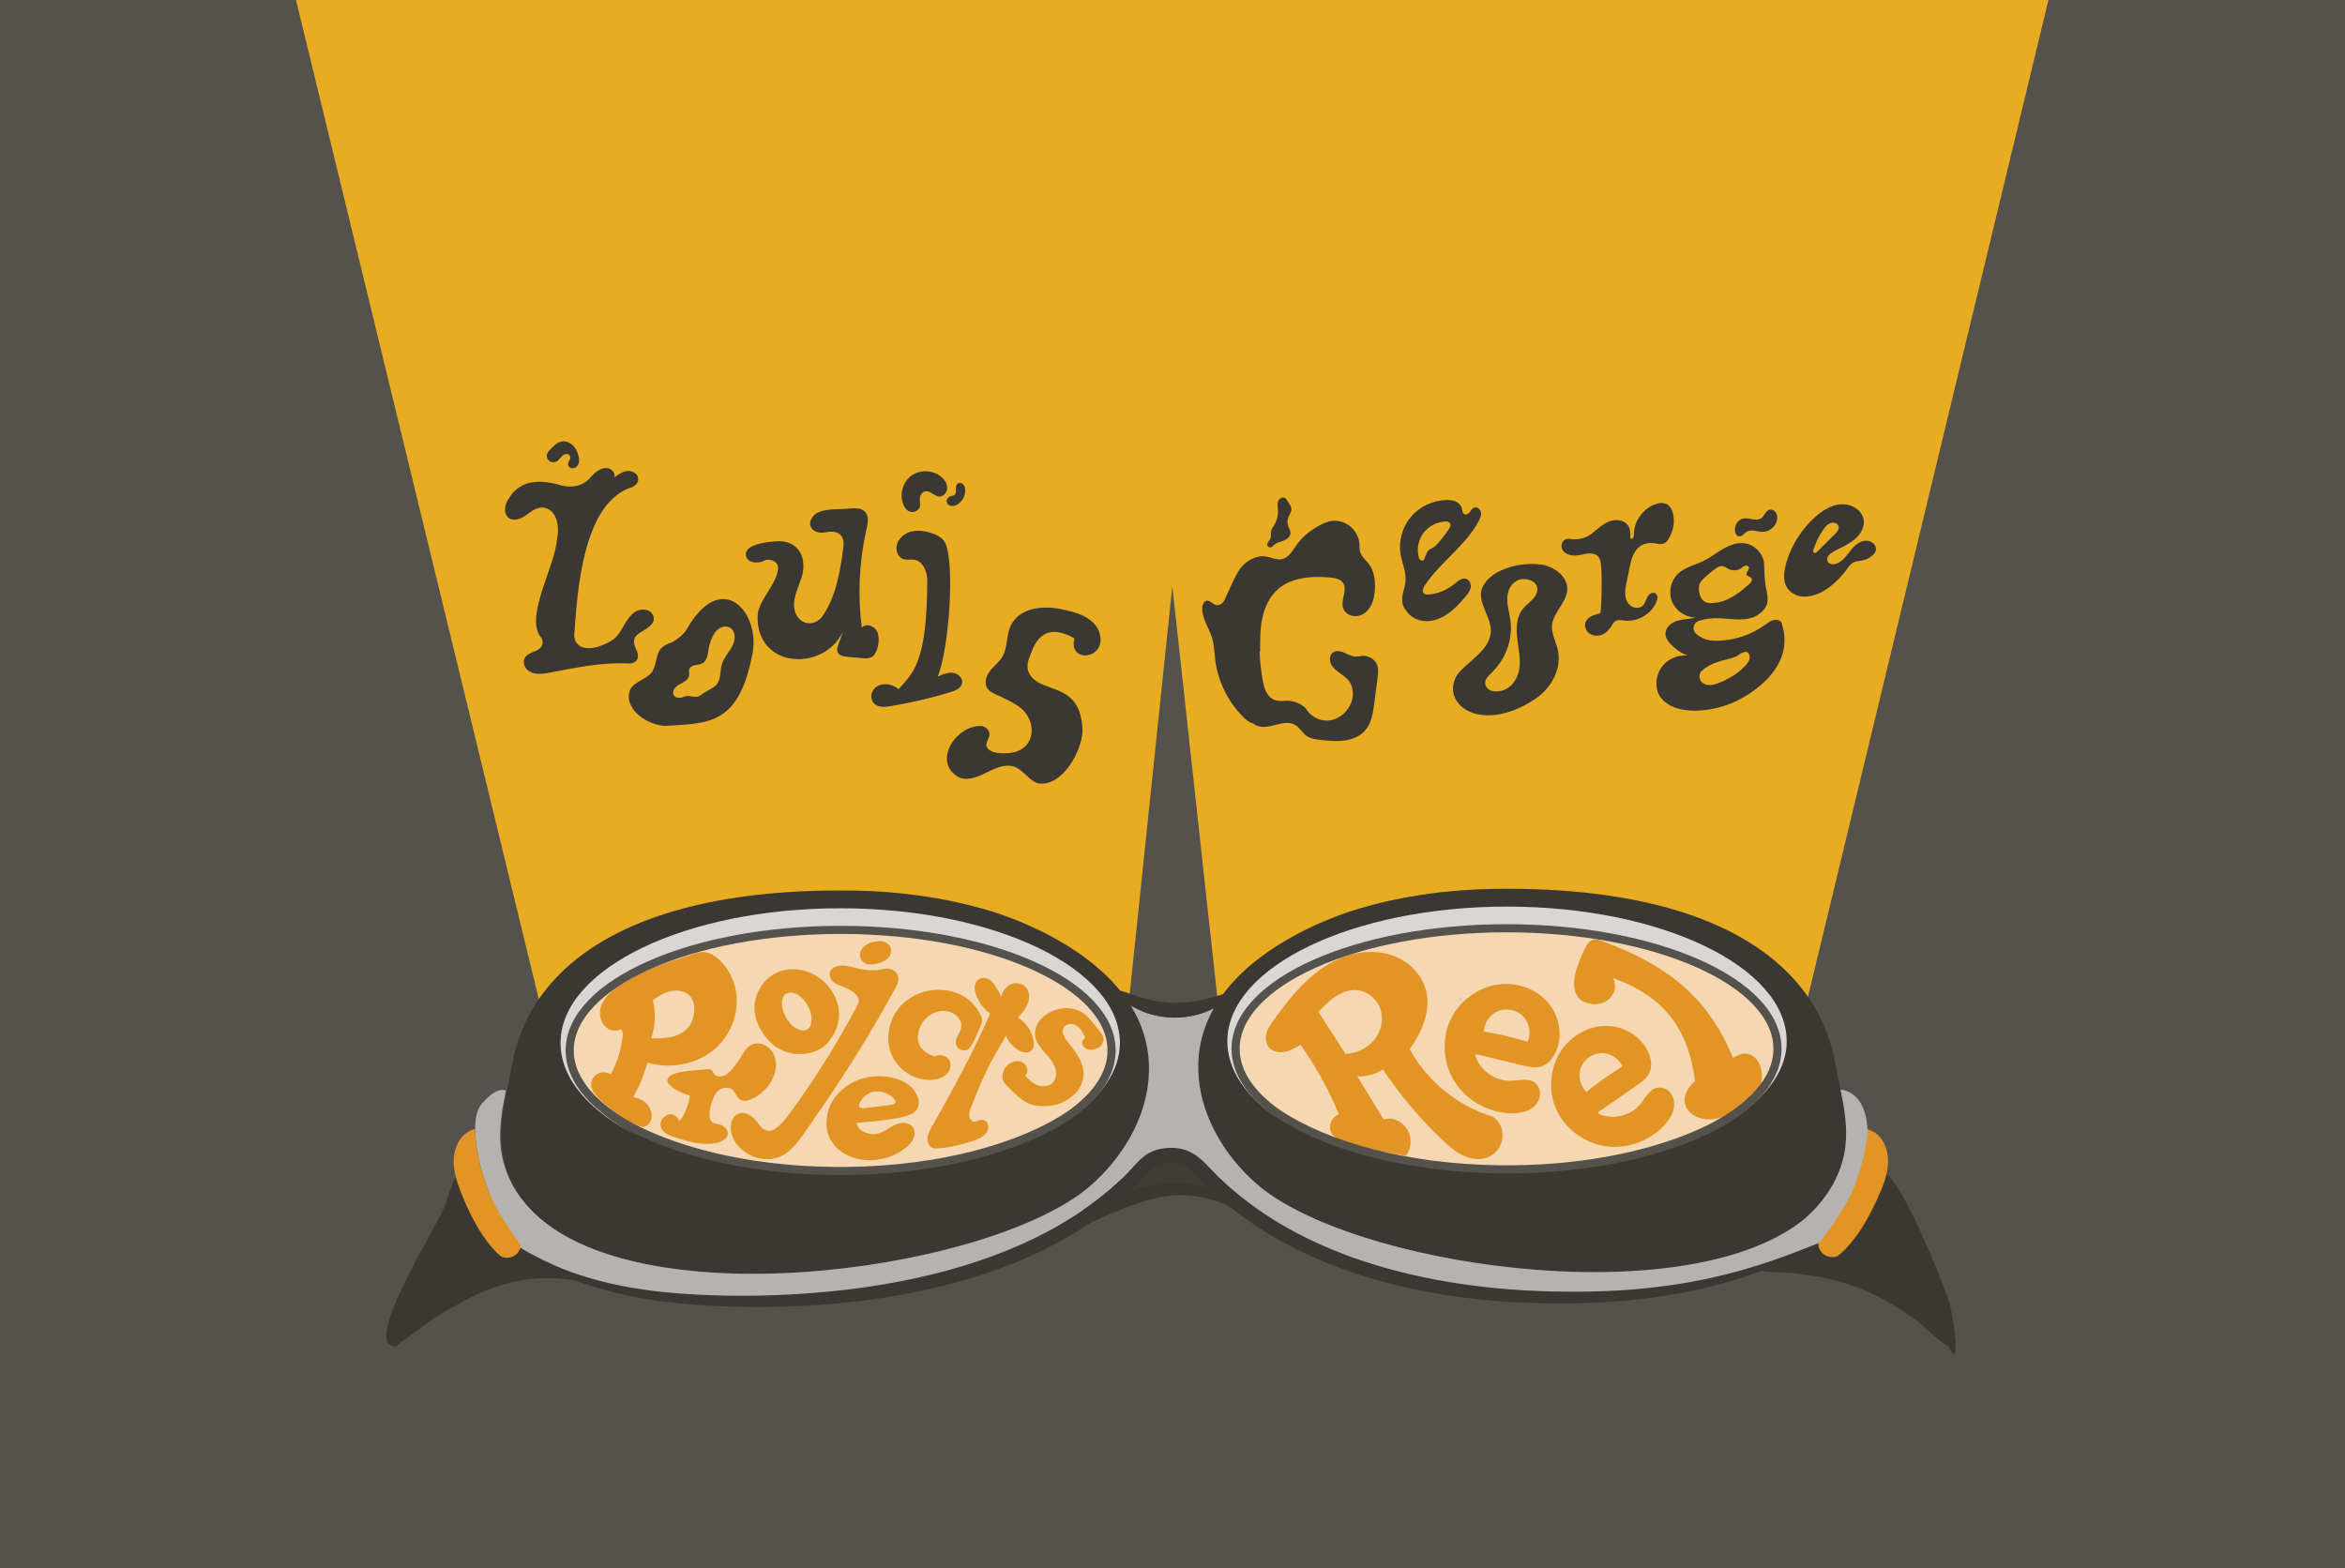 <?xml version="1.0" encoding="UTF-8"?>
<svg xmlns="http://www.w3.org/2000/svg" viewBox="0 0 2022.89 1353.1">
  <rect x="0" y="0" width="2022.89" height="1353.1" fill="#808080" stroke="none"/>
  <defs>
    <style>
      .cls-1, .cls-2, .cls-3, .cls-4 {
        fill: none;
      }

      .cls-2 {
        isolation: isolate;
      }

      .cls-5 {
        fill: #f5d8b1;
      }

      .cls-6, .cls-7 {
        fill: #e7ac22;
      }

      .cls-8 {
        fill: #fff;
      }

      .cls-9 {
        fill: #b5b3b1;
      }

      .cls-10 {
        fill: #d8d7d6;
      }

      .cls-11 {
        fill: #e29425;
      }

      .cls-12 {
        fill: #3f3b36;
      }

      .cls-13 {
        fill: #55514d;
      }

      .cls-14 {
        fill: #3b3732;
      }

      .cls-7 {
        mix-blend-mode: overlay;
      }

      .cls-3 {
        stroke: #55514d;
        stroke-width: 7px;
      }

      .cls-3, .cls-4 {
        stroke-miterlimit: 10;
      }

      .cls-4 {
        stroke: #fff;
        stroke-width: .5px;
      }
    </style>
  </defs>
  <g class="cls-2">
    <g id="Layer_1" data-name="Layer 1">
      <polygon class="cls-13" points="1097.61 0 2022.89 0 2022.89 1353.1 0 1353.1 0 0 921.26 0 1097.61 0"/>
      <path class="cls-12" d="m1044.25,861.26c.25.38-3.24,3.44-10.02,6.5-6.7,3.11-16.86,5.96-28.29,5.76-5.7-.08-11.1-.86-15.88-2.11-4.78-1.22-8.89-2.88-12.23-4.45-6.66-3.19-10.31-5.92-10.07-6.37.28-.52,4.4,1.33,11.14,3.77,3.38,1.19,7.42,2.52,12,3.48,4.57.99,9.69,1.62,15.08,1.7,10.81.19,20.49-2.06,27.2-4.4,6.77-2.27,10.73-4.43,11.05-3.89Z"/>
      <path class="cls-12" d="m1074.01,701.77c.05-.24.44-.37.88-.34.44.03.81.2.83.44.02.24-.38.47-.89.44-.51-.03-.87-.31-.83-.55Z"/>
      <path class="cls-12" d="m1110.41,691.29c.18-.17.4-.23.49-.13.1.1.03.32-.16.48-.18.16-.4.22-.49.13-.09-.09-.02-.31.16-.48Z"/>
      <path class="cls-12" d="m1191.04,592.55c-.24.03-.67-2.29-.96-5.19s-.32-5.26-.08-5.28c.24-.01.68,2.31.96,5.19.29,2.88.32,5.24.08,5.28Z"/>
      <path class="cls-12" d="m1259.33,588.77c-.11-.22-.08-.46.06-.54.14-.08.36.03.5.23.13.21.1.45-.06.54-.17.09-.39-.01-.5-.23Z"/>
      <path class="cls-12" d="m1259.06,589.27c-.12-.21-.12-.44,0-.5.12-.06.31.06.41.28.11.22.11.45,0,.5-.11.06-.29-.07-.41-.28Z"/>
      <path class="cls-12" d="m1184.11,515.71c-.22-.11-.38-.23-.36-.27.02-.03.21.04.41.17.21.13.37.25.36.27-.01.02-.2-.06-.41-.17Z"/>
      <path class="cls-12" d="m1278.66,527.85c-.09.09-.23.09-.41.01-.09-.04-.18-.09-.28-.17-.11-.1-.17-.11-.33-.34-.21-.59-.15-1,.08-1.09s.58.29.71.67c-.02-.02.11.14.15.21.05.09.09.19.12.27.05.18.04.33-.04.42Z"/>
      <path class="cls-12" d="m1481.9,444.7c.01-.24.09-.44.16-.44s.12.21.1.45c-.01.24-.09.44-.16.44-.07,0-.12-.21-.1-.45Z"/>
      <path class="cls-12" d="m1546.37,420.02c.18-.17.33-.29.34-.28,0,.01-.13.16-.31.32-.18.17-.33.29-.34.28,0-.01.13-.16.31-.32Z"/>
      <path class="cls-12" d="m1599.6,948.01c.03-.69.17-1.24.31-1.23.14,0,.2.57.14,1.26s-.21,1.24-.31,1.23c-.1,0-.17-.57-.14-1.26Z"/>
      <path class="cls-6" d="m1776.45-38.89l-230.69,956.45c-45.85-82.19-131.26-130.12-256.9-127.01-38.96.96-77.99,9.75-115.4,27.94-24.9,12.11-82.16,48.42-115.15,116.9l-47.02-429.64-45.08,431.48c-33.04-68.12-90.04-104.24-114.87-116.31-37.41-18.2-76.45-26.98-115.4-27.94-125.77-3.12-211.23,44.91-257.04,127.26L245.9-38.89h1530.55Z"/>
      <path class="cls-6" d="m966.21,854.69l-7.31,41.85h-467.45l-12.56-52.02c45.81-49.26,131.27-77.99,257.04-76.12,38.95.57,77.99,5.83,115.4,16.71,24.83,7.22,81.83,28.83,114.87,69.57Z"/>
      <path class="cls-6" d="m1545.76,842.92l-12.42,52.16h-467.45l-7.59-41.49c33-40.96,90.25-62.68,115.15-69.92,37.41-10.88,76.44-16.14,115.4-16.71,125.64-1.86,211.05,26.81,256.9,75.97Z"/>
      <g>
        <path class="cls-14" d="m564.01,535.23c.75-10.53-12.64-11.78-18.73-5.23-6.33,5.8-8.56,14.96-14.95,20.72-9.26,7.29-32.22,15.75-35.04-1.76,2.61-35.84,6.7-115.94,50.42-128.77,2.43-1.26,4.59-3.47,4.85-6.2.4-6.49-7.58-9.13-12.78-6.83-2.71.96-7.8,4.65-7.8,4.65.82-2.95-1.24-6.19-4.09-7.34-6.14-2.35-11.94,2.5-15.9,6.77-6.1,7.8-15.89,10.04-25.38,7.73-16.7-5.06-35.48-6.11-45.55,10.93-6.6,8.65-3.57,21.97,9.26,17.65,6.62-2.47,11.56-9.46,19-9.68,13.05.45,15.68,16.51,13.15,26.92-1.17,23.03-26.99,65.1-14.81,83.85,1.8,1.79,2.81,4.52,2.33,7.01-1.57,6.92-11.67,6.2-15.05,11.61-1.91,3.03-1.12,7.26,1.26,9.94,5.11,5.58,13.53,4.54,20.26,3.12,22.81-4.37,43.25-8.69,66.45-7.96,7.71.94,11.4-3.96,8.37-11.09-9.19-17.1,10.94-14.63,14.71-26.05Z"/>
        <path class="cls-14" d="m474.22,398.01c1.7,1.07,3.98,1.12,5.76.19,1.43-.74,2.48-2.02,3.54-3.23,1.06-1.21,2.22-2.43,3.74-2.98,1.51-.55,3.47-.22,4.3,1.15.6.98.5,2.26.04,3.31-.29.65-.7,1.23-1.16,1.78l.24.2c-1.18,1.46-.66,3.86.87,4.93,1.54,1.07,3.74.88,5.27-.21,1.53-1.09,2.41-2.92,2.66-4.77.26-1.86-.07-3.75-.56-5.55-.91-3.28-2.45-6.46-4.94-8.79-2.48-2.33-5.99-3.71-9.34-3.13-3.76.65-6.69,3.51-9.36,6.22-1.62,1.64-3.32,3.47-3.58,5.75-.22,2,.82,4.07,2.52,5.14Z"/>
        <path class="cls-14" d="m592.92,542.13c-2.1,4.49-9.1,10.04-13.56,12.21-15.77,4.96-10.47,13.65-16.59,25.02-4.68,6.96-15.38,8.28-19.2,15.74-6.29,16.93,15.25,30.59,30.08,31.2,38.74-2.13,63.96-1.13,75.64-63.21,6.25-35.15-26.76-72.23-56.38-20.97Zm40.75,9.42c-1.19,8.04-8.59,13.81-10.94,21.58-.9,2.98-1.01,6.12-1.46,9.2-.45,3.08-1.3,6.24-3.37,8.56-1.34,1.5-3.1,2.55-4.83,3.57-2.1,1.24-4.21,2.49-6.31,3.73-3.38,2-3,4.18-12.75,2.28-1.81-.35-5.13,1.37-6.96,1.57-2.39.27-5.14-.2-6.12-2.86-.36-.97-.37-2.04-.09-3.03.73-2.6,2.89-4.27,5.12-5.55,1.83-1.05,3.78-1.92,5.44-3.23,1.66-1.3,3.04-3.16,3.15-5.27.07-1.4-.41-2.83-.1-4.2.37-1.63,1.82-2.84,3.37-3.46,1.56-.62,3.26-.77,4.9-1.08,1.65-.3,3.34-.81,4.55-1.97.3-.29.65-.74,1.01-1.26,1.34-1.96,2.15-4.23,2.42-6.59.25-2.21.71-5.25,1.47-7.57,1.49-4.55,3.13-9.31,6.68-12.52,2.95-2.66,7.57-3.89,10.98-1.84,3.22,1.94,4.39,6.2,3.84,9.92Z"/>
        <path class="cls-14" d="m753.75,565.66c3.74-5.11,5.17-12.78,3.61-18.86-1.41-6.23-10.41-9.89-13.95-5.21-3.62-28.38-2.23-57.39,4.1-85.29,1.15-5.05,2.21-11.08-1.39-14.81-3.05-3.15-8.03-3.09-12.4-2.82-9.95,1.33-21.47-.68-30.28,4.72-9.79,8.78-2.7,18.33,9.32,15.8,10.48-1.91,16.29,2.73,14.69,13.53-2.71,20.61-6.39,43.24-18.96,60.27-10.09,10.67-24.05,2.23-23.54-11.51.12-6.99,3.15-13.53,5.43-20.14,6.57-15.94,1.22-33.93-17.92-34.38-7.1.05-28.85,1.93-29.08,11.06-.12,8.18,11.18,8.57,16.07,5.6.13-.06.28-.12.42-.17,4.77-1.74,11.42,1.16,11.34,6.24-.23,13.58-16.25,27.09-17.57,40.53-2.61,46.46,56.68,50.38,73.64,14.56h0l-4.15,11.67c-1.04,2.91-2.07,6.29,1.5,8.65,2.3,1.99,15.23,2.08,18.14,2.71,3.84.38,8.25.57,10.98-2.16Z"/>
        <path class="cls-14" d="m829.96,589.38c.76-4.43-3.64-8.39-8.11-8.89-4.47-.5-8.81,1.43-12.89,3.31,10.22-25.73,14.75-99.73,6.23-115.68-2.62-4.91-8.43-7.29-13.8-8.8-5.72-1.61-11.97-2.09-17.52,0-5.56,2.1-10.22,7.21-10.56,13.14-.24,4.21,2.12,8.75,6.15,10,3.06.95,6.41-.08,9.56.53,3.6.69,6.53,3.51,8.2,6.78,1.67,3.27,2.68,6.95,2.67,10.62-.12,71.6-12.21,79.95-24.7,94.25l-.04.04c-2.49-2.17-5.6-3.64-8.87-4.16-2.99-.47-6.15-.14-8.84,1.27-2.78,1.45-4.96,4.09-5.62,7.16-.65,3.07.34,6.49,2.7,8.54,3.51,3.05,8.78,2.56,13.37,1.81,17.56-2.87,34.93-6.89,51.96-12.04,4.32-1.31,9.33-3.45,10.09-7.9Z"/>
        <path class="cls-14" d="m784.42,441.32c3.7,1.58,8.55-.92,9.41-4.86.07-2.08-2.1-9.56,3.19-12.14,2.12-1.03,4.65-.16,6.66,1.09,2,1.24,3.96,2.82,6.31,3.01,3.71.29,6.9-3.36,7.07-7.08.17-3.72-2.02-7.21-4.81-9.67-7.04-6.22-18.46-6.75-26.05-1.22-7.59,5.54-10.58,16.57-6.81,25.17,1.04,2.38,2.66,4.66,5.04,5.69Z"/>
        <path class="cls-14" d="m816.6,431.87c-.28,2.1,1.49,4.09,3.55,4.57,2.06.49,4.24-.24,6.02-1.37,4.17-2.64,6.71-7.65,6.39-12.58-.11-1.68-.58-3.43-1.77-4.63-1.19-1.2-3.23-1.65-4.6-.66-1.61,1.15-1.61,3.49-1.53,5.48s-.29,4.04-2.09,4.87c-1.31.2-2.62.51-3.75,1.2-1.12.69-2.05,1.81-2.23,3.12Z"/>
        <path class="cls-14" d="m920.09,526.69c-16.64-4.43-39.54-4.28-48.23,13.18-3.99,8.44-2.48,18.87-7.25,26.9-2.98,5.02-8.05,8.45-11.43,13.2-3.39,4.76-4.43,12.31.28,15.76,3.52,3.63,19.23,8.38,27.23,15.32,13.56,11.09,12.73,33.51-5.68,37.92-6.29,1.59-21.6,2.3-24.05-5.18-.75-3.47,2.51-6.63,2.61-10.18.1-3.56-3.16-6.54-6.66-7.2-22.46-1.38-43.78,32.2-18.9,44.63,16.14,5.58,31.27-15.27,47.4-9.33,7.87,3.01,12.42,12.19,20.59,14.27,20.46,2.64,37.03-27.36,37.84-45.15-1.18-46.37-39.37-29.7-47.15-52.55-1.23-5.17.91-10.47,3.01-15.35,6.92-19.49,19.94-21.84,37.24-12.08-6.22,22.11,29.3,18.33,21.23-5.75-4.38-11.36-17.01-16.06-28.08-18.42Z"/>
      </g>
      <g>
        <g>
          <path class="cls-14" d="m1188.34,584.39c.43-3.41.86-6.95-.2-10.24-2.01-6.24-9.89-9.89-16.06-7.59l-.14-.36c-3.32,1.13-7.12-.54-10.37-2.14-3.49-1.72-7.74-3.37-11.1-1.46-3.2,1.82-3.97,6.28-2.6,9.68,1.37,3.39,4.33,5.9,7.32,8.07s6.19,4.19,8.42,7.11c3.3,4.32,4.02,10.15,2.95,15.42-2.16,10.63-12.39,19.56-23.41,18.84-6.72-.44-13.13-4.39-16.48-10.16l.08-.08c-4.07-4.13-9.81-6.65-15.64-6.82-3.6-.11-7.31.63-10.77-.42-3.54-1.08-6.31-3.92-8.01-7.16-1.71-3.24-2.47-6.85-3.11-10.43-1.43-8.07-2.32-16.23-2.64-24.41l.46-.02c-.07-9.62-.13-19.32,1.84-28.73,1.98-9.4,6.18-18.62,13.44-25.02,11.78-10.39,29.21-11.62,45.03-10.19,4.03.36,8.52,1.12,10.94,4.32,4.66,6.17-2.17,15.16.44,22.4,1.69,4.69,7.34,7.32,12.32,6.53,4.98-.79,9.14-4.44,11.51-8.81,2.37-4.38,3.16-9.41,3.43-14.38.4-7.49-.48-15.47-5.01-21.53-2.42-3.24-5.83-5.86-7.32-9.6-.67-1.67-.9-3.39-.84-5.14.49-15.64-14.83-27.07-29.32-21.17-10.26,4.18-19.34,11.11-25.62,20.12-3.28,4.72-6.55,10.43-12.27,11.48-4.47.82-8.86-1.59-13.36-2.32-8.32-1.35-16.66,3.31-21.91,9.75-5.25,6.45-13.39,27.37-14.97,29.39-1.58,2.01-4.33,3.37-6.81,2.59-2.59-.83-4.43-3.76-7.15-3.64-2.87.13-4.28,3.54-4.35,6.36-.23,9.16,6,17.19,8.61,26,1.77,5.99,1.85,12.31,2.61,18.5,2.26,18.37,10.8,35.98,23.92,49.31,2.56,2.6,5.65,5.18,9.16,5.82l-.03.17c4.74,4.05,11.93,2.9,17.97,1.27,6.03-1.62,12.89-3.38,18.23-.11,3.66,2.25,5.68,6.41,9.1,9,3.73,2.82,8.65,3.44,13.33,3.93,6.6.69,13.28,1.31,19.85.41,6.57-.9,13.09-3.49,17.51-8.33,5.81-6.36,7.15-15.43,8.23-23.93.95-7.43,1.89-14.85,2.84-22.27Z"/>
          <path class="cls-14" d="m1093.17,469.62c-.06,1.07.66,2.13,1.68,2.5,1.02.37,2.27.02,2.92-.83l.12.09c1.28-1.72,3.33-2.76,5.37-3.51,2.09-.76,4.28-1.32,6.2-2.44,1.92-1.11,3.58-2.94,3.77-5.13.2-2.34-1.28-4.47-2.02-6.7-.79-2.39-.72-5.04.19-7.38.99-2.55,2.98-4.96,2.57-7.68-.19-1.25-.88-2.36-1.56-3.44-.67-1.06-1.33-2.12-2-3.18-.53-.84-1.09-1.72-1.97-2.23-1.48-.86-3.5-.32-4.67.9-1.17,1.22-1.62,2.97-1.68,4.66s.23,3.36.32,5.05c.24,4.32-.84,8.7-3.06,12.43-1.01,1.69-2.26,3.29-2.73,5.19-.61,2.49.18,5.32-1.07,7.58-.78,1.41-2.32,2.51-2.4,4.12Z"/>
        </g>
        <path class="cls-14" d="m1268.59,507.33c.67-3.06-.61-6.76-3.6-7.82-3.76-1.33-7.43,1.89-10.49,4.42-6.03,4.98-13.59,8.14-21.42,8.96-1.85.19-4.04.12-5.16-1.34-1.39-1.8-.22-4.36,1.03-6.25,13.39-20.25,35.35-34.38,46.68-55.81,1.23-2.34,2.36-4.94,1.89-7.53s-3.21-4.92-5.74-4.05c-1.73.59-2.7,2.35-3.8,3.78-1.11,1.44-2.98,2.76-4.65,2.03-1.91-.83-1.86-3.44-2.41-5.43-.71-2.59-2.91-4.61-5.43-5.67-2.51-1.05-5.31-1.26-8.04-1.18-11.62.33-23,5.8-30.41,14.61-7.41,8.81-10.72,20.82-8.85,32.08,1.29,7.72,4.86,15.17,4.29,22.97-.34,4.62-2.13,9.03-2.74,13.62-.57,4.22.13,9.01,3.2,11.88,3.2,5.59,9.77,8.97,16.34,9.31,6.97.36,13.83-2.3,19.55-6.25,5.71-3.95,10.41-9.12,14.93-14.36,2.06-2.39,4.16-4.93,4.83-7.98Zm-44.57-26.04c-2.16-7.21-.63-15.34,3.9-21.38,4.51-6,11.9-9.83,19.5-9.99,1.11-.02,2.21.37,2.96,1.17,1.69,1.81.44,4.06-.78,5.78-4.45,6.31-5.82,8.12-10.85,13.8-.79.89-5.26,3.25-6.24,3.95-1.09.78-2.41,4.04-2.93,5.35-.76,1.92-.91,4.3-3.26,3.64-1.12-.31-1.98-1.21-2.31-2.31Z"/>
        <path class="cls-14" d="m1338.77,540.08c.7-11.96,14.01-21.06,13.24-33.08-.58-9.09-9.67-16.83-19.67-19.38-19.76-3.99-49.38,3.68-54.53,22.03-2.26,11.66,8.59,23.09,8.26,35-.71,16.43-19.09,25.15-28.78,37.19-15.84,24.63,18.89,52.77,66.56,21.59,14.89-9.87,23.87-27.17,19.74-43.74-1.64-6.57-5.2-12.98-4.81-19.61Zm-16.18-23.48c-2.62,2.96-6.02,5.33-8.55,8.36-4.35,5.21-5.69,11.81-5.69,18.52,0,2.74.23,5.5.56,8.2,1.15,9.31,3.39,18.8,1.24,27.83-1.86,7.79-8.83,18.39-21.69,16.95-5.51-.62-8.95-5.94-6.57-10.24.01-.03.03-.06.05-.08,1.5-2.66,3.92-4.77,6.1-7.01,9.57-9.79,14.99-22.67,15.34-35.87.07-2.69-.08-5.4-.44-8.1-.82-6.12-2.73-12.19-2.71-18.33.01-6.13,2.39-12.63,8.19-15.76,5.81-3.13,15.29-1.03,17.34,4.91,1.29,3.72-.56,7.64-3.18,10.6Z"/>
        <path class="cls-14" d="m1438.49,435.42c-3.33-2.16-7.82-1.51-11.52,0-10.38,4.25-17.68,15-17.53,26.06.01.84-.14,1.68-.45,2.48v.03c-.56,1.41-2.7.99-2.62-.51.19-3.76-.07-7.6-2.31-10.55-3.39-4.49-10.27-5.12-15.61-3.13-5.35,1.99-9.61,6-13.98,9.62-.17.14-.33.28-.51.42-5.55,4.53-12.8,6.28-19.9,5.18-1.51-.23-3-.06-4.44.85-2.59,1.63-3.28,5.35-1.96,8.07,1.32,2.72,4.22,4.46,7.24,5.06,3.01.6,6.14.21,9.15-.38,2.51-.5,5.02-1.13,7.58-1.12,2.56,0,5.24.76,6.95,2.63,1.72,1.88,2.26,4.52,2.5,7.04,1.06,10.98.67,34.32-.51,41.9-4.86,1.19-10.92,2.95-12.74,7.53-1.33,3.35.02,7.42,2.86,9.67,2.84,2.25,6.91,2.74,10.39,1.65,3.49-1.09,6.41-3.63,8.34-6.69,1.31-2.07,2.36-4.53,4.57-5.62,2.19-1.08,4.78-.47,7.2-.17,12.14,1.5,24.9-6.49,28.38-18.12.31-1.04.34-2.16.02-3.2-1.09-3.45-4.74-3.08-6.72-1.31-1.43,1.27-2.19,3.1-2.9,4.86-.71,1.76-1.44,3.59-2.83,4.91-2.7,2.57-7.33,2.38-10.34.19-3-2.19-4.51-5.93-4.82-9.59-.3-3.67.44-7.34,1.19-10.96.85-4.1,1.69-8.2,2.54-12.3.77-3.72,1.54-7.46,3.1-10.93,1.56-3.47,3.98-6.68,7.35-8.53,4.45-2.44,9.72-2.17,14.82-1.17,2.95.58,5.97-.64,7.63-3.11,4.58-6.84,6.55-15.21,4.54-23.16-.75-2.94-2.08-5.94-4.65-7.6Z"/>
        <g>
          <path class="cls-14" d="m1500.04,462.81c1.33.14,2.59-.57,3.61-1.42,1.01-.85,1.89-1.86,3.03-2.55,2-1.21,4.52-1.24,6.85-.9,2.33.33,4.63.98,6.98.99,6.3.02,12.13-5.28,12.59-11.45.15-2-.24-4.13-1.5-5.72-1.25-1.59-3.48-2.52-5.43-1.91-3.22,1.02-4.02,5.25-6.75,7.22-2.04,1.47-4.82,1.43-7.32,1.02-2.5-.41-5.02-1.13-7.52-.8-2.82.37-5.4,2.14-6.72,4.61-1.32,2.47-1.92,5.89-.64,8.39.25.91,1.49,2.39,2.82,2.53Z"/>
          <path class="cls-14" d="m1537.1,537.5c-1.38-2.43-4.76-3.13-7.48-2.4-2.73.73-4.98,2.55-7.25,4.19-11.55,8.34-25.72,13.12-40.07,13.54-4.8.14-9.78-.25-14.01-2.48-1.6-.85-3.4-1.97-4.99-3.29-3-2.49-3.06-6.75-.77-9.39.7-.81,1.62-1.46,2.75-1.87,6.04-2.18,13.4-2.67,19.27-2.31,8.2.51,16.55,1.93,24.55.1,8-1.83,15.71-8.14,15.73-16.21.02-5.57-1.66-9.94-2.24-15.48-.48-4.67-.69-9.99-.79-14.68-.2-8.99-7.79-17.29-16.87-18.45-6.57-.84-13.11,1.69-18.8,5-5.69,3.3-10.88,7.43-16.81,10.31-7.02,3.42-15.08,5.1-20.96,10.18-6.84,5.91-9.38,16.17-6.07,24.54,3.13,7.93,11.3,13.65,19.9,14.13v.19c-.2.04-.4.07-.59.11-3.28.61-6.63.81-9.93,1.33-3.49.55-7.01,1.49-9.9,3.49-2.89,2.01-5.06,5.23-5.05,8.71.01,3.67,2.36,6.93,4.96,9.57,3.91,3.97,8.65,7.13,13.82,9.3-7.84-.66-15.91,2.62-20.94,8.54-5.11,6-6.95,14.54-4.76,22.08,1.51,5.22,5.18,8.25,6.48,9.37,12.28,10.7,39.18,9.49,60.34-.16,4.28-1.95,40.89-19.27,42.69-50.72.4-7.01-1.03-12.93-2.44-17.05l.24-.2Zm-70.92-33.59c.91-2.3,2.74-4.12,4.57-5.81,2.75-2.52,5.63-4.9,8.63-7.12,1.82-1.35,3.9-2.71,6.19-2.53,2.29.17,4.14,1.83,6.24,2.77,3.15,1.41,7.03,1.09,9.89-.81,1.12-.75,2.12-1.74,3.4-2.19,1.28-.45,3.02-.11,3.49,1.15.84,2.21-2.85,4.33-1.9,6.5.68,1.55,3.11,1.49,4.12,2.86.6.8.54,1.93.12,2.83-.43.9-1.17,1.6-1.91,2.28-6.92,6.32-12.94,11.14-21.76,14.51-2.82,1.25-6.68,1.64-9.75,2-3.07.36-6.43-.33-8.6-2.5-1.53-1.53-2.31-3.62-2.83-5.7-.67-2.71-.92-5.63.1-8.23Zm39.99,69.82c-6.05,6.97-15.49,12.56-24.22,15.79-2.61.97-5.37,1.74-8.15,1.53-2.78-.21-5.61-1.59-6.91-4.02-1.34-2.51-1.18-6.08.92-8,11.36-10.44,25.48-9.04,32.13-14.01,7.91-5.9,9.49-.24,9.45,2.23-.04,2.46-1.6,4.62-3.22,6.48Z"/>
        </g>
        <path class="cls-14" d="m1618.23,473.49c-.08-2.46-1.62-4.65-3.83-5.83-4.03-2.14-8.57-.93-12.09,1.5-.42.29-.82.59-1.21.91-3.03,2.49-5.27,5.76-7.73,8.8-2.46,3.03-5.29,5.96-8.97,7.39-2.83,1.1-6.74.9-7.89-2.18-.41-1.11-.31-2.34.16-3.43,1.01-2.34,3.19-3.7,5.35-4.9,5.18-2.87,10.74-5.2,15.55-8.6.68-.49,1.36-.99,2.01-1.53,5.23-4.27,9.2-10.83,8.03-17.44-1.46-8.26-10.74-13.57-19.24-13.12-8.51.45-16.11,5.31-22.4,10.92-11.09,9.91-19.51,22.68-24.17,36.7-1.9,5.7-3.19,11.71-2.54,17.69.27,2.49,1.08,4.65,2.29,6.57,3.28,5.2,9.28,8.05,15.48,7.84,16.35-.56,29.46-14.19,38-26.14,4.69-6.57,10.83-2.97,17.58-7.49,2.76-1.84,5.74-3.98,5.62-7.67Zm-51.73,3.32c-.76.37-1.84.3-2.27-.43-.32-.55-.15-1.24.03-1.84,1.96-6.39,4.96-12.45,8.84-17.91,1.08-1.52,2.25-3,3.77-4.1,1.51-1.1,3.43-1.78,5.29-1.5,1.87.28,3.62,1.67,3.95,3.5.21,1.15-.15,2.35-.74,3.35-.6,1.01-1.42,1.86-2.24,2.71-4.48,4.62-10.22,10-14.7,14.62-.62.56-1.17,1.24-1.93,1.6Z"/>
      </g>
      <g>
        <path class="cls-14" d="m990.73,931.89c-3.18,34.81-22.9,67.1-49.05,90.31-81.35,72.23-374.76,115.03-475.37,29.43-.12-.1-.24-.21-.36-.31-18.63-15.99-30.57-36.43-33.21-61.95-1.69-16.38,1.2-32.53,4.54-48.69,1.48-7.2,3.06-14.39,4.35-21.61,5.05-28.15,17.45-53.27,37.26-74.55,45.81-49.26,131.27-77.99,257.04-76.12,38.95.57,77.99,5.83,115.4,16.71,24.83,7.22,81.83,28.83,114.87,69.57.03.02.04.05.06.07,3.28,4.04,6.33,8.28,9.08,12.7h0c11.27,18.14,17.65,39.51,15.38,64.42Z"/>
        <path class="cls-14" d="m1592.06,987.91c-2.58,24.94-14.03,45.01-31.93,60.83-.85.75-1.7,1.49-2.58,2.21-.84.71-1.7,1.4-2.57,2.08-103.74,81.76-391.44,39.12-471.87-32.29-26.14-23.2-45.87-55.5-49.05-90.31-2.11-23.2,3.27-43.31,13.12-60.61,2.35-4.14,4.97-8.13,7.8-11.96,1.07-1.45,2.18-2.88,3.32-4.28,33-40.96,90.25-62.68,115.15-69.92,37.41-10.88,76.44-16.14,115.4-16.71,125.64-1.86,211.05,26.81,256.9,75.97,19.89,21.32,32.34,46.49,37.4,74.7,1.35,7.51,3,15.01,4.54,22.5,3.25,15.85,6.01,31.71,4.35,47.79Z"/>
      </g>
      <path class="cls-9" d="m1576.02,1070.3l-9.51,4.33c-72.75,34.03-142.31,45.78-223.37,44.84-41.86-.49-198.1-3.67-296.78-99.71-11.18-10.88-18.6-22.95-35.42-22.97-20.33-.04-24,10.66-36.6,22.9-107.71,104.69-295.66,104.49-351.01,102.77-61.22-1.89-125.92-12.08-176.19-46.85-15.2-15.87-20.08-32.06-26.59-49.93-6.5-17.88-10.63-36.77-10.67-51.4v-.16c-.01-9.69,1.77-17.5,5.87-21.86,5.12-5.45,10.44-11.59,17.92-11.9l2.76.58c-3.34,16.15-6.24,32.31-4.54,48.69,2.64,25.52,15.8,46.03,34.44,62.01,100.6,85.6,394.01,42.8,475.37-29.42,26.14-23.21,45.87-55.51,49.04-90.31,2.27-24.92-4.11-46.29-15.37-64.41.79.49,1.62.96,2.48,1.46,1.18.67,2.43,1.29,3.73,1.95,1.32.6,2.68,1.26,4.13,1.81.73.28,1.46.58,2.21.85.76.25,1.53.52,2.3.78,3.14.99,6.48,1.91,10.02,2.51,3.54.62,7.25,1.03,11.07,1.15,3.82.1,7.55-.1,11.12-.52,3.58-.41,6.96-1.13,10.15-1.95.78-.22,1.57-.43,2.34-.65.76-.23,1.51-.48,2.25-.73,1.48-.47,2.88-1.05,4.23-1.57,1.34-.57,2.62-1.13,3.83-1.73.68-.34,1.34-.68,1.97-1.01-9.84,17.29-15.23,37.4-13.11,60.6,3.17,34.81,22.9,67.1,49.04,90.31,80.43,71.41,368.13,114.06,471.87,32.29,19.37-16.15,34.38-39.01,37.08-65.12,1.67-16.07-1.1-31.93-4.35-47.79,7.3.48,13.77,5.55,17.48,11.87,3.6,6.1,4.98,13.25,5.62,20.32l.1,1.16c2.8,35.25-10.33,71.42-34.89,96.82Z"/>
      <g>
        <path class="cls-10" d="m966.05,899.92c0,24.45-16.4,46.86-43.17,65.58,22.37-16.39,36.03-35.48,36.03-56.23,0-59.03-104.64-106.88-233.73-106.88s-233.72,47.85-233.72,106.88c0,27.54,22.77,52.64,60.18,71.59-42.16-20.93-68.11-49.48-68.11-80.95,0-64.19,108.02-116.23,241.27-116.23s241.26,52.04,241.26,116.23Z"/>
        <path class="cls-10" d="m1058.75,898.46c0,24.45,15.67,47.14,42.44,65.86-22.37-16.39-35.29-35.76-35.29-56.5,0-59.03,104.64-106.88,233.73-106.88,129.08,0,233.72,47.85,233.72,106.88,0,27.54-24.26,52.27-61.67,71.22,42.16-20.93,69.6-49.11,69.6-80.58,0-64.19-108.02-116.23-241.27-116.23-133.25,0-241.26,52.04-241.26,116.23Z"/>
      </g>
      <g>
        <path class="cls-5" d="m958.9,906.37c0,20.19-12.93,39.04-35.29,54.99,0,0-.02,0-.02.01-42.28,28.77-112.22,47.9-191.82,48.97-1.29.01-2.57.02-3.86.03-1.04,0-2.08,0-3.12,0-.88,0-1.75,0-2.63,0-1,0-2.01-.01-3.01-.02-7.89-.09-15.68-.35-23.37-.78-1.1-.06-2.19-.13-3.29-.2l-2.91-.19c-1.71-.11-3.41-.24-5.09-.37-.53-.04-1.07-.09-1.59-.13-1.27-.11-2.53-.22-3.78-.33-49.55-4.45-93.71-16.01-127.48-32.32-37.41-18.44-60.18-42.88-60.18-69.68,0-57.45,104.64-104.02,233.72-104.02s233.73,46.57,233.73,104.02Z"/>
        <path class="cls-5" d="m1065.89,904.96c0,20.19,12.93,39.04,35.29,54.99,0,0,.02,0,.02.01,42.28,28.77,112.22,47.9,191.82,48.97,1.29.01,2.57.02,3.86.03,1.04,0,2.08,0,3.12,0,.88,0,1.75,0,2.63,0,1,0,2.01-.01,3.01-.02,7.89-.09,15.68-.35,23.37-.78,1.1-.06,2.19-.13,3.29-.2l2.91-.19c1.71-.11,3.41-.24,5.09-.37.53-.04,1.07-.09,1.59-.13,1.27-.11,2.53-.22,3.78-.33,49.55-4.45,93.71-16.01,127.48-32.32,37.41-18.44,60.18-42.88,60.18-69.68,0-57.45-104.64-104.02-233.72-104.02-129.09,0-233.73,46.57-233.73,104.02Z"/>
      </g>
      <path class="cls-4" d="m1305.66,1008.95c7.89-.08,15.68-.34,23.37-.78-7.68.43-15.47.69-23.37.78Z"/>
      <path class="cls-12" d="m1629.73,1018.28c.32-.12,2.44,4.57,5.81,12.17,3.36,7.61,7.98,18.13,12.96,29.8,4.98,11.68,9.35,22.31,12.32,30.1,2.98,7.78,4.54,12.7,4.23,12.82-.32.12-2.44-4.57-5.81-12.17-3.36-7.61-7.98-18.13-12.96-29.8-4.98-11.68-9.35-22.31-12.32-30.1-2.98-7.78-4.54-12.7-4.23-12.82Z"/>
      <g>
        <path class="cls-8" d="m1083.23,1052.5c-1.98-1.89-4.06-3.64-6.23-5.26"/>
        <path class="cls-12" d="m1077.01,1047.24c.28-.38,2.01.4,3.75,1.88,1.75,1.48,2.81,3.04,2.48,3.38-.34.35-1.9-.63-3.59-2.06-1.69-1.43-2.92-2.81-2.63-3.2Z"/>
      </g>
      <g>
        <path class="cls-8" d="m940.7,1053.93c-3.08,1.38-6.14,2.79-9.2,4.18"/>
        <path class="cls-12" d="m931.51,1058.11c-.2-.43,1.7-1.72,4.24-2.88s4.76-1.74,4.95-1.3c.2.44-1.7,1.73-4.24,2.88-2.54,1.15-4.76,1.74-4.95,1.3Z"/>
      </g>
      <path class="cls-12" d="m535,878.42c-.08-.13-.1-.27-.06-.29.04-.03.15.05.24.18s.12.26.06.29c-.06.04-.16-.04-.24-.18Z"/>
      <path class="cls-12" d="m534.79,878.36c.08-.28.2-.49.27-.47.07.02.04.26-.06.54s-.23.49-.27.47c-.05-.01-.02-.26.06-.54Z"/>
      <path class="cls-12" d="m558.48,920.05c-.29,0-.53,0-.53,0,0,0,.24,0,.54,0s.53,0,.53,0c0,0-.24,0-.54,0Z"/>
      <path class="cls-12" d="m546.19,949.75c.05-.29.13-.52.18-.51.04,0,.04.25-.02.54-.05.29-.13.52-.18.51-.04,0-.04-.25.02-.54Z"/>
      <ellipse class="cls-12" cx="592.48" cy="946.83" rx=".53" ry="0"/>
      <path class="cls-12" d="m586.49,971.53c-.27-.13-.45-.29-.41-.37.04-.08.28-.03.55.09s.45.29.41.37c-.04.08-.28.03-.55-.09Z"/>
      <path class="cls-12" d="m592.48,946.84c0-.29.01-.53.01-.53,0,0,.01.24.01.54s-.01.53-.01.53c0,0-.01-.24-.01-.54Z"/>
      <path class="cls-12" d="m800.46,970.06c-.02-.11.07-.21.2-.23.12-.02.24.06.25.17.02.11-.07.21-.2.23-.12.02-.24-.06-.25-.17Z"/>
      <path class="cls-12" d="m1259.92,862.04c-.28-.13-.47-.33-.41-.44.05-.11.32-.09.6.05.28.14.46.33.41.44-.05.11-.32.09-.6-.05Z"/>
      <g>
        <g>
          <path class="cls-11" d="m632.82,847.23c-2.36-6.64-6.17-12.76-11.07-17.82-3.87-4-8.73-7.46-14.28-7.92-4.56-.38-8.88,1.68-13.25,3.03-31.64,9.73-40.85,14.26-59.15,25.44-5.28,3.22-23.99,16.16-15.32,32.63,2.85,5.41,10.15,8.69,15.24,5.37,1,.38,1.71,1.36,1.99,2.4.31,1.11.23,2.29.13,3.44-1.07,11.49-4.54,22.76-10.11,32.87h-.87c-3.61-2.18-8.55-1.93-11.92.61-3.37,2.55-4.96,7.22-3.84,11.3,1.1,3.98,4.23,7.33,7.19,10.21,7.86,7.63,17.92,14.56,23.05,17.57,1.96,1.15,11.34,5.96,13.61,5.97,2.09.02,4.13-1.02,5.52-2.59,1.39-1.56,2.17-3.62,2.4-5.7.48-4.32-1.39-8.72-4.46-11.8-3.03-3.04-7.14-4.87-11.36-5.66l.07-.36c5.31-9.19,9.39-19.09,12.07-29.36l.16.05c20.09,5.82,43.21,1.43,58.79-12.54,15.58-13.96,22.42-37.42,15.4-57.12Zm-34.37,28.55c-.59,3.11-1.6,6.18-3.31,8.83-3.34,5.18-9.12,8.39-15.1,9.88-5.97,1.49-12.21,1.47-18.37,1.43,3.67-10.31,4.25-22.32,1.44-32.9,4.96-3.61,10.32-6.97,16.35-8.04,6.04-1.07,12.9.6,16.57,5.51,3.18,4.25,3.42,10.06,2.42,15.28Z"/>
          <path class="cls-11" d="m645.4,949.45c-10.69,2.72-9.9-9.12-16.01-10.55-11.35-2.65-14.66,9.64-16.29,15.42-1.25,4.41-2.64,14.48,4.13,15.07,16.58,2.16,14.99,20.67-13.91,17.15-9.5-1.16-16.21-3.9-21.55-5.4-25.59-7.18-3.63-30.29,4.4-14.01l.23.12c4.67-6.6,7.65-14.12,8.68-21.89-7.25-2.23-15.88-5.74-19.33-12.03-1.84-10.2,26.49-9.5,34.39-10.83,5.35-.64,4.09,3.69,7.62,5.56,9.17,4.86,19.44-12.8,23.79-20,4-6.63,10.43-9.82,17.87-6.38,3.46,1.6,6.09,4.29,7.69,7.38,7.76,15-5.22,35.13-21.7,40.39Z"/>
          <path class="cls-11" d="m723.56,871.73c-1.41-13.2-10.22-25.16-22.05-31.18-8.88-4.52-19.6-5.79-28.97-2.39-12.69,4.6-21.51,17.79-21.72,31.3-.15,9.74,4.39,18.58,10.28,26.04,2.46,3.11,5.42,5.82,8.73,8.01,3.7,2.44,7.84,4.23,12.18,5.17,10.1,2.2,23.88-.05,31.13-7.99,7.29-7.99,11.6-17.99,10.43-28.95Zm-23.49,6.54c.1,3.78-.5,7.32-2.68,9.23-3.02,2.65-8.51,1.91-13.27-2.05-3.51-2.93-6.39-7.32-8.03-11.66-2.17-5.78-2.15-11.61.33-14.82,2.06-2.67,5.53-3.03,9.43-1.83,3.89,1.19,8.44,6.05,10.94,10.4,1.07,1.86,1.9,3.82,2.46,5.74.5,1.72.78,3.41.82,4.99Z"/>
          <path class="cls-11" d="m771.92,853.39c-23.06,42.46-46.55,78.97-74.22,118.58-7.12,10.19-14.57,22.29-26.24,26.53-15.3,5.55-34.27-3.27-39.87-18.55-2.52-6.88-1.36-16.43,5.5-18.97,6.06-2.25,12.18,2.07,15.7,6.66,1.16,1.51,2.25,3.09,3.55,4.48.21.23.44.46.67.68,1.61,1.54,3.63,2.76,5.85,2.93,1.99.15,3.98-.57,5.65-1.66,4.17-2.71,7.74-6.83,10.68-10.75,33.87-45.15,56.14-87.83,60.73-96.49,5.48-10.33-15.32-16.39-17.5-17.37-2.24-1-4.31-2.5-5.58-4.6s-1.62-4.83-.53-7.02c.93-1.86,2.78-3.13,4.75-3.81,3-1.03,6.34-1.12,9.46-.67,4.22.62,8.18,2.21,12.38,2.92,6.24,1.05,12.83,1.53,18.98-.26,4.26-1.24,9.64.49,11.99,4.25,2.47,3.94.28,9.04-1.94,13.12Z"/>
          <path class="cls-11" d="m766.72,825.99c-2.45,3.01-6.62,4.62-10.67,5.53-2.61.59-5.38.96-7.87.31-3.47-.89-5.93-3.75-6.28-6.91-.35-3.15,1.3-6.48,4.03-8.78.34-.29.7-.56,1.08-.82,1.66-1.14,3.6-1.93,5.6-2.44,1.12-.29,2.28-.54,3.46-.7,2.5-.35,5.05-.3,7.25.65,1.47.63,2.74,1.58,3.68,2.73,2.38,2.94,2.27,7.3-.27,10.42Z"/>
          <path class="cls-11" d="m840.95,896.42s-2.83,6.76-5.81,8.94c-3.16,2.32-8.54.43-10.1-3.16-1.13-2.61-.25-5.64.98-8.19,1.23-2.56,2.84-5.03,3.21-7.84.81-6.02-4.45-11.46-10.27-13.21-10.07-3.05-21.25,3.47-25.27,13.2-6.07,14.67,2.74,22.08,12.69,25.53,3.27-2.12,7.48-1.59,10.57.8,3.09,2.38,3.55,6.57,2.32,10.27-1.69,5.11-7.35,7.82-12.66,8.66-14.8,2.33-30.42-6.47-36.85-20.01-6.42-13.54-3.68-30.68,6.01-42.1,9.69-11.43,25.6-16.94,40.44-14.83,6.73.96,13.34,3.42,18.68,7.63,5.34,4.21,11.24,11.54,12.39,18.24.3,1.74-3.78,10.58-6.32,16.1Z"/>
          <path class="cls-11" d="m889.91,906.43c-2.02,1.97-5.16,1.98-7.81,1.24-5.76-1.62-12.36-8.13-14.25-14.09-9.72,17.23-15.66,24.34-30.23,61.87-.83,2.14-1.64,4.38-1.57,6.69.12,3.67,2.88,6.77,6.64,5.34,1.14-.43,2.22-1.06,3.42-1.26,2.26-.37,4.61.98,5.69,3.01s.97,4.58-.04,6.65c-3.3,6.81-14.17,9.1-20.74,11-7,2.03-14.2,3.36-21.47,3.96-3.18.26-5.46.43-7.6-2.31-1.79-2.28-2.15-5.52-1.62-8.3.64-3.41,2.53-6.41,4.23-9.38,22.02-38.29,39-71.99,49.56-96.1-5.3-4.31-8.71-8.38-11.46-14.81-.99-2.31-1.79-4.75-1.85-7.28-.06-2.53.72-5.17,2.49-6.9,3.05-2.98,8.16-2.3,11.47.33,3.31,2.62,7,9.89,8.84,13.8,1.49-4.75,5.12-9.96,9.48-11.1,4.36-1.14,9.44-.06,12.29,3.58,2.97,3.79,2.89,9.46,1.04,13.99-1.85,4.53-5.19,8.18-8.46,11.71,6.85,3.9,11.46,10.84,13.42,18.79.81,3.28.91,7.25-1.47,9.55Z"/>
          <path class="cls-11" d="m893.57,886.81c.95-3.33,2.9-6.27,5.46-8.61,4.63-4.23,9.9-6.84,16.02-7.95,7.11-1.29,14.76.37,20.52,4.73,1.56,1.18,2.98,2.54,4.22,4.05,8.56,9.71,11.87,14.06,12.1,16.98.15,1.91-.39,3.89-1.49,5.45-1.24,1.76-3.25,2.85-5.3,3.52-2.03.67-4.23.98-6.31.49-2.08-.49-4.02-1.88-4.8-3.87-.78-1.99-.18-4.54,1.63-5.68l.47-.94c-1.27-2.55-2.56-5.14-4.42-7.3-1.86-2.16-4.38-3.9-7.21-4.23-2.83-.33-5.95,1-7.18,3.58-1.74,3.64.66,7.83,3.1,11.04,5.69,7.5,12.34,14.93,13.98,24.2,1.46,8.24-1.82,16.9-8.03,22.5-7.33,6.58-17.33,10.17-27.17,9.64-10.64-.58-15.28-1.85-29.85-16.84-2.92-2.99-4.46-4.58-4.53-8.38-.09-5.1,2.99-10.12,7.58-12.34,2.3-1.12,4.96-1.55,7.45-.97s4.75,2.25,5.83,4.56c1.07,2.31.83,5.25-.8,7.21l-.8.03c3.03,3.55,6.51,6.94,10.87,8.61,4.36,1.68,9.78,1.28,13.09-2.02,3.66-3.65,3.72-9.75,1.68-14.49-2.04-4.74-5.76-8.52-9.17-12.4-3.41-3.89-6.68-8.23-7.46-13.34-.37-2.38-.15-4.88.52-7.24Z"/>
          <path class="cls-11" d="m792.53,950.17c-.32-3.64-2.08-7.03-4.33-9.91-7.45-9.53-23.49-12.8-35.5-11.38-12.01,1.41-21.72,6.02-29.93,14.89-7.29,7.87-10.95,19.29-9.58,29.93.92,7.19,4.99,13.8,10.57,18.43,5.58,4.63,12.6,7.34,19.77,8.4,13.36,1.96,27.48-1.91,37.97-10.4,2.69-2.17,5.2-4.72,6.55-7.89,1.35-3.18,1.34-7.1-.73-9.87-2.45-3.27-7.14-4.13-11.13-3.24-3.99.89-7.49,3.2-10.99,5.29-3.51,2.09-7.29,4.07-11.37,4.17-6.16.16-14.44-3.4-14.75-9.9,0,0,41.4-2.22,49.51-8.8,2.84-2.3,4.25-6.09,3.94-9.74Zm-21.23,2.47s-.01,0-.03.01c-.86.44-1.85.55-2.81.66-7.91.88-14.19,1.83-22.11,2.71-.83.09-1.72.2-2.58.21-1.98.03-3.3-2.03-2.45-3.82,2.73-5.8,7.23-10.09,13.65-10.67,6.81-.62,13.76,2.77,17.11,7.4.84,1.16.49,2.83-.78,3.49Z"/>
        </g>
        <path class="cls-11" d="m1287.64,963.44c-30.17-9.14-56.45-30.5-71.56-58.16,4.93-7.17,9.38-14.74,12.21-22.97,3-8.69,4.13-18.2,2-27.14-3.27-13.72-14.21-24.97-27.33-30.16-13.11-5.18-28.07-4.67-41.44-.18-13.37,4.49-25.24,12.74-35.43,22.49-10.18,9.75-18.79,21.02-27.06,32.44-2.5,3.45-5.02,7-6.3,11.06-1.28,4.06-1.15,8.8,1.35,12.25,3,4.13,8.76,5.46,13.78,4.58,5.03-.88,9.68-3.55,14.04-6.2,13.28,18.83,24.28,38.86,33.18,60.11-3.24,1.07-5.92,3.69-7.08,6.9-1.16,3.21-.76,6.94,1.05,9.83,2.62,4.19,7.6,6.19,12.3,7.7,12.07,3.87,24.56,6.27,37.02,8.66,4.8.92,9.6,1.84,14.4,2.76,4.9-6.42,5.42-15.86,1.24-22.77-4.18-6.91-13.03-11.66-20.23-8.54-7.65-12.46-15.3-24.91-22.95-37.37,7.49.43,15.79-2.08,22.24-5.92,14.81,22.27,32.16,42.84,51.62,61.18,5.38,5.07,11.02,10.04,17.72,13.14,6.7,3.11,14.68,4.17,21.48,1.27,6.68-2.85,11.55-9.55,12.19-16.79.65-7.23-2.39-14.18-8.45-18.18Zm-102.41-65.89c-6,7.13-15.19,11.26-24.49,11.8-7.67-11.63-15.76-24.61-23.43-36.24,4.59-4.81,9.23-9.67,14.79-13.33,5.55-3.66,12.18-6.07,18.8-5.42,9.27.91,17.42,8.11,20.13,17.02,2.71,8.91.21,19.05-5.8,26.18Z"/>
        <path class="cls-11" d="m1296.99,849c-19.03.84-37.04,12.97-45.37,30.11-8.33,17.14-6.82,38.55,3.46,54.59,10.28,16.04,28.87,26.31,47.91,26.9,5,.16,10.12-.34,14.71-2.35,4.58-2.02,8.59-5.71,10.15-10.47,1.56-4.75.27-10.54-3.7-13.59-5.76-4.42-13.92-1.89-21.17-1.68-13.52.39-26.69-9.26-30.45-22.24l1.18-.68c13.2,3.22,26.41,6.45,39.61,9.67,5.16,1.26,10.6,2.52,15.71,1.07,6.26-1.77,10.81-7.33,13.37-13.31,5.77-13.47,2.83-29.97-6.46-41.3-9.3-11.33-24.32-17.38-38.95-16.73Zm20.75,49.86c-12.88-3.72-24.42-6.76-37.67-8.8.24-7.76,5.5-15.12,12.76-17.86,7.26-2.74,16.08-.68,21.38,4.99,5.3,5.67,6.75,14.61,3.53,21.67Z"/>
        <path class="cls-11" d="m1349.4,902.93c-11.78,14.54-14.6,35.69-7.43,52.98,7.17,17.29,23.9,30.14,42.39,33.03,18.49,2.9,38.15-4.08,51-17.7,3.37-3.58,6.35-7.66,7.86-12.34,1.51-4.68,1.4-10.04-1.08-14.28-2.48-4.25-7.57-7.07-12.4-6.14-7,1.35-10.46,9-15.03,14.47-8.53,10.2-24.2,13.59-36.2,7.9l.27-1.32c10.97-7.6,21.95-15.21,32.92-22.82,4.29-2.97,8.76-6.15,11.03-10.85,2.78-5.75,1.66-12.73-1.07-18.5-6.14-13.02-20.19-21.62-34.57-22.16-14.39-.55-28.63,6.55-37.69,17.73Zm50.17,17.24c-11.13,7.05-20.88,13.54-31.02,21.96-5.55-5.23-7.53-13.9-4.81-21.02,2.72-7.12,9.98-12.26,17.6-12.46,7.62-.2,15.14,4.55,18.23,11.52Z"/>
        <path class="cls-11" d="m1519.41,934.46c3.2-14.93-6.89-33.26-24.46-21.65-21.92-53.8-58.45-80.91-113.84-101.18-3.4-1.24-8.01-1.63-10.5,1.5-3.83,4.83-5.97,10.63-8.24,16.28-1.89,4.73-3.47,9.66-4.18,14.72-.99,7.08,0,14.97,6.35,19.32,17.75,9.59,33.98-5.21,26.96-19.65,33.13,12.44,63.7,33.04,70.65,88.97-26.18,24.01,11.01,46.62,35.78,23.15-1.05,2.11,18.24-6.36,21.48-21.48Z"/>
      </g>
      <g>
        <path class="cls-3" d="m1065.89,904.96c0,20.19,12.93,39.04,35.29,54.99,0,0,.02,0,.02.01,42.28,28.77,112.22,47.9,191.82,48.97,1.29.01,2.57.02,3.86.03,1.04,0,2.08,0,3.12,0,.88,0,1.75,0,2.63,0,1,0,2.01-.01,3.01-.02,7.89-.09,15.68-.35,23.37-.78,1.1-.06,2.19-.13,3.29-.2l2.91-.19c1.71-.11,3.41-.24,5.09-.37.53-.04,1.07-.09,1.59-.13,1.27-.11,2.53-.22,3.78-.33,49.55-4.45,93.71-16.01,127.48-32.32,37.41-18.44,60.18-42.88,60.18-69.68,0-57.45-104.64-104.02-233.72-104.02-129.09,0-233.73,46.57-233.73,104.02Z"/>
        <path class="cls-3" d="m958.9,906.37c0,20.19-12.93,39.04-35.29,54.99,0,0-.02,0-.02.01-42.28,28.77-112.22,47.9-191.82,48.97-1.29.01-2.57.02-3.86.03-1.04,0-2.08,0-3.12,0-.88,0-1.75,0-2.63,0-1,0-2.01-.01-3.01-.02-7.89-.09-15.68-.35-23.37-.78-1.1-.06-2.19-.13-3.29-.2l-2.91-.19c-1.71-.11-3.41-.24-5.09-.37-.53-.04-1.07-.09-1.59-.13-1.27-.11-2.53-.22-3.78-.33-49.55-4.45-93.71-16.01-127.48-32.32-37.41-18.44-60.18-42.88-60.18-69.68,0-57.45,104.64-104.02,233.72-104.02s233.73,46.57,233.73,104.02Z"/>
      </g>
      <path class="cls-12" d="m1077.84,1046.11l-.83,1.13c-19.19-14.36-46.84-23.87-70.87-20.7-23.41,3.09-46.09,12.7-67.67,22.45h0c12.66-8.71,24.7-18.44,35.87-29.3,12.59-12.24,16.26-22.93,36.6-22.9,16.82.03,24.24,12.09,35.42,22.97,9.96,9.7,20.51,18.45,31.48,26.35Z"/>
      <g>
        <path class="cls-14" d="m467.82,1088.45c-11.75-4.48-21.94-11.84-33.2-17.56,8.29-5.77-.02-19.51-9.23-14.17-2.78,2.45-.99-4.33-3.99-5.7-3.81-2.36.04-9.67-5.87-12.14-4.73-1.69-.72-11.41-8.99-12.09,8.21-9.3-6.32-21.24-13.39-10.75-4.13,7.15-6.37,15.41-8.91,23.09-5.56,16.92-75.4,125.53-41.98,122.18,16.09-17.73,64.61-55.77,90.18-65.61,13.16-3.66,23.22,4.78,35.37,6.31,8.67-.41,8.72-13.95,0-13.54Z"/>
        <path class="cls-14" d="m1516.62,1095.31c-.12-.86,1.94-2.02,5.86-3.22,3.92-1.2,9.71-2.37,16.98-3.08,3.63-.37,7.64-.55,11.94-.61,4.3.02,8.92.12,13.75.6,9.68.85,20.27,2.82,31.03,6.17,5.37,1.7,10.52,3.67,15.38,5.82,4.87,2.14,9.4,4.56,13.62,7.02,4.22,2.45,8.04,5.1,11.54,7.65,3.45,2.63,6.56,5.19,9.25,7.7,5.38,5.01,9.23,9.54,11.54,12.95,2.31,3.41,3.17,5.62,2.53,6.2-.66.61-2.76-.44-6.05-2.67-3.29-2.23-7.87-5.55-13.63-9.36-2.87-1.92-6.08-3.9-9.53-5.98-3.5-2-7.24-4.13-11.29-6.12-4.05-1.99-8.34-4.01-12.89-5.83-4.55-1.84-9.33-3.57-14.29-5.14-19.9-6.24-38.89-8.45-52.75-9.33-6.94-.46-12.62-.69-16.6-1.03-3.98-.33-6.26-.85-6.39-1.74Z"/>
        <path class="cls-14" d="m1681.99,1125.19c-6.17-19.62-56.83-148.62-65.44-106.17,3.76,15.73-12.79,41.57-23.38,52.89,3.15-22.28-21.76.66-29.53,5.47-7.35.21-11.74,7.71-19.54,6.64-8.67.41-8.72,13.95,0,13.54,10.17-1.07,22.56,2.63,28.35-6.4,6.55,13.03,33.28,3.18,44.78,15.87,14.15,8.58,49.66,47.52,63.4,54.54,11.84,24.03,4.37-24.56,1.36-36.37Z"/>
        <path class="cls-14" d="m445.61,1075.29c.27-.37,4,1.67,10.9,5.71,7.08,3.75,17.46,9.37,31.59,14.81,14.11,5.47,31.94,10.69,53.08,14.61,10.59,1.85,21.97,3.55,34.14,4.7,12.16,1.17,25.06,1.98,38.64,2.44,27.16.91,56.97.48,88.8-2.08,31.8-2.58,65.66-7.27,100.44-15.68,17.37-4.22,34.96-9.4,52.47-15.83,17.51-6.44,34.95-14.13,51.87-23.43,16.91-9.3,33.3-20.22,48.48-33,3.9-3.08,7.45-6.57,11.14-9.93l2.75-2.54c.84-.86,1.7-1.68,2.53-2.57,1.67-1.76,3.33-3.61,5.05-5.55,1.76-1.94,3.53-3.96,5.65-5.99,2.12-2.01,4.52-3.99,7.28-5.65,2.79-1.61,5.82-2.83,8.88-3.62.76-.2,1.52-.32,2.28-.48.76-.14,1.53-.32,2.27-.38,1.49-.16,3.01-.37,4.46-.38l2.2-.07c.72-.03,1.54.05,2.3.07l1.16.06c.39.01.78.04,1.17.11l2.35.34c.39.05.78.13,1.17.23l1.16.28c.77.19,1.55.36,2.3.65l2.26.79,2.16.98c2.81,1.39,5.45,3.07,7.72,4.93,2.28,1.84,4.39,3.78,6.27,5.71,3.84,3.87,7.13,7.63,10.63,10.98,1.83,1.7,3.66,3.4,5.48,5.09l2.73,2.54c.89.86,1.88,1.62,2.82,2.44,15.02,12.98,31.21,24.17,47.98,33.7,16.83,9.45,34.19,17.29,51.64,23.83,2.16.87,4.38,1.58,6.56,2.36,2.19.77,4.37,1.53,6.55,2.29,2.2.71,4.39,1.41,6.57,2.11,2.18.71,4.36,1.41,6.56,2.03,2.19.64,4.38,1.29,6.55,1.93,2.17.66,4.38,1.19,6.55,1.79,2.18.58,4.35,1.19,6.53,1.73,2.18.53,4.36,1.06,6.53,1.59,34.76,8.3,68.67,12.52,100.49,14.38,7.96.46,15.79.76,23.5.94,3.86.11,7.68.14,11.46.17,1.89.02,3.77.04,5.64.06,1.87.02,3.73.04,5.59,0,3.7-.04,7.37-.08,11-.12,1.82,0,3.62-.08,5.41-.14,1.79-.06,3.58-.12,5.35-.18,1.77-.06,3.54-.12,5.29-.18,1.75-.06,3.49-.2,5.23-.29,3.47-.2,6.89-.4,10.28-.6,27.04-2.03,51.35-5.67,72.39-10.35,2.62-.61,5.2-1.22,7.73-1.81,2.53-.61,5.03-1.13,7.44-1.81,2.42-.65,4.8-1.28,7.12-1.9,2.33-.63,4.62-1.19,6.82-1.89,4.42-1.34,8.68-2.56,12.7-3.83,4.01-1.33,7.82-2.59,11.43-3.78,1.82-.57,3.54-1.25,5.23-1.85,1.69-.61,3.33-1.2,4.91-1.78,1.59-.57,3.13-1.12,4.61-1.66,1.49-.52,2.89-1.12,4.26-1.64,2.74-1.06,5.26-2.04,7.57-2.93,1.16-.44,2.26-.86,3.31-1.26,1.04-.43,2.02-.83,2.95-1.21,7.45-3.02,11.47-4.42,11.66-4.03.19.4-3.45,2.58-10.59,6.38-.89.47-1.84.97-2.84,1.5-1.02.49-2.09,1.01-3.21,1.55-2.25,1.07-4.72,2.24-7.39,3.51-1.34.62-2.72,1.31-4.18,1.93-1.46.63-2.98,1.28-4.54,1.95-1.57.67-3.18,1.36-4.85,2.07-1.67.7-3.38,1.47-5.18,2.14-3.59,1.38-7.38,2.83-11.37,4.37-4.01,1.46-8.26,2.87-12.69,4.41-2.21.79-4.51,1.46-6.84,2.18-2.34.71-4.72,1.44-7.15,2.18-2.42.78-4.94,1.4-7.49,2.1-2.55.68-5.15,1.38-7.79,2.09-21.22,5.42-45.86,9.76-73.3,12.41-3.43.27-6.91.55-10.43.83-1.76.13-3.53.3-5.31.4-1.78.1-3.57.19-5.37.29-1.8.1-3.61.19-5.43.29-1.82.09-3.65.21-5.49.25-3.68.11-7.4.22-11.16.33-1.88.07-3.77.08-5.66.09-1.9.01-3.8.03-5.72.04-3.83.03-7.7.06-11.59.01-7.8-.07-15.77-.25-23.87-.6-32.37-1.43-66.98-5.32-102.65-13.5-2.23-.52-4.46-1.04-6.7-1.57-2.24-.53-4.47-1.14-6.71-1.71-2.24-.6-4.5-1.13-6.74-1.78-2.24-.64-4.49-1.28-6.75-1.92-2.26-.62-4.51-1.33-6.76-2.04-2.25-.71-4.51-1.41-6.77-2.12-2.25-.77-4.5-1.54-6.76-2.31-2.25-.79-4.54-1.51-6.77-2.39-18.03-6.62-36.03-14.63-53.56-24.37-17.47-9.82-34.41-21.44-50.17-35-.98-.85-2.01-1.64-2.96-2.55l-2.87-2.66c-1.91-1.77-3.83-3.55-5.75-5.33-3.9-3.72-7.38-7.69-10.81-11.13-3.43-3.46-6.84-6.38-10.49-8.12l-1.37-.63-1.42-.49c-.46-.19-.96-.28-1.44-.4l-.73-.18c-.24-.07-.49-.12-.74-.15l-1.52-.22c-.25-.05-.51-.07-.77-.07l-.79-.03c-.54-.01-1.02-.08-1.6-.05l-1.71.06c-1.16,0-2.22.17-3.32.27-.56.03-1.06.17-1.58.26-.51.11-1.04.18-1.54.31-1.98.52-3.79,1.26-5.5,2.23-1.69,1.02-3.31,2.33-4.94,3.87-1.62,1.54-3.27,3.39-4.96,5.27-1.7,1.91-3.47,3.89-5.34,5.85-.92.98-1.92,1.94-2.87,2.91l-2.89,2.67c-3.88,3.52-7.62,7.17-11.71,10.39-15.94,13.36-33.07,24.69-50.67,34.26-17.6,9.58-35.66,17.42-53.72,23.92-18.06,6.5-36.12,11.67-53.92,15.82-35.61,8.28-70.09,12.63-102.39,14.79-32.32,2.13-62.51,2.04-89.97.54-13.74-.75-26.81-1.89-39.14-3.39-12.33-1.5-23.89-3.55-34.63-5.78-21.45-4.68-39.48-10.73-53.59-17.03-14.15-6.28-24.33-12.71-31.05-17.23-6.55-4.8-9.78-7.55-9.54-7.9Z"/>
        <path class="cls-14" d="m1059.93,859.44c-.18.36-.44.77-.77,1.21-.33.45-.73.93-1.21,1.42-1.91,2.03-5.04,4.5-9.32,6.96-.46.28-.94.55-1.44.81-.64.33-1.3.66-1.97,1.01-1.21.6-2.5,1.15-3.83,1.73-1.36.52-2.75,1.11-4.23,1.57-.74.24-1.49.5-2.25.73-.77.21-1.55.43-2.34.65-3.18.82-6.57,1.55-10.14,1.95-3.57.42-7.3.62-11.11.52-3.82-.12-7.53-.53-11.07-1.15-3.54-.6-6.88-1.52-10.02-2.52-.77-.26-1.55-.53-2.3-.79-.75-.27-1.49-.57-2.21-.85-1.45-.55-2.81-1.21-4.13-1.81-1.3-.65-2.56-1.27-3.73-1.95-.86-.5-1.7-.97-2.49-1.46h0c-.28-.18-.56-.35-.82-.54-4.13-2.69-7.12-5.34-8.91-7.48-.46-.52-.83-1.02-1.13-1.49-.3-.46-.54-.87-.69-1.25-.33-.74-.36-1.3-.1-1.65.26-.35.81-.5,1.6-.44.29.02.62.07.97.13.13.03.26.05.4.09.51.12,1.08.28,1.72.46,2.52.77,5.95,2.06,10.14,3.49,1.04.39,2.16.7,3.3,1.09,1.14.37,2.34.71,3.57,1.08,1.25.32,2.51.72,3.84,1.02.66.16,1.33.33,2.01.5.68.15,1.37.3,2.08.45,2.8.57,5.74,1.14,8.82,1.5,3.07.37,6.26.64,9.52.75,3.27.07,6.46,0,9.55-.21,3.09-.18,6.06-.58,8.89-1,.71-.12,1.4-.22,2.1-.34.69-.13,1.36-.25,2.03-.38,1.34-.22,2.62-.56,3.89-.8,1.24-.31,2.46-.58,3.63-.88,1.15-.32,2.28-.57,3.34-.9,4.04-1.13,7.38-2.16,9.9-2.81.14-.04.28-.07.43-.11.64-.14,1.22-.27,1.74-.36.52-.09.98-.14,1.38-.14.79,0,1.33.16,1.57.54.24.37.18.92-.18,1.64Z"/>
        <path class="cls-14" d="m1077.84,1046.11c-.5.7-4.74-1.2-11.73-5.72-3.49-2.27-7.65-5.21-12.31-8.86-2.33-1.83-4.78-3.83-7.33-6.02-1.28-1.1-2.57-2.22-3.9-3.45-1.35-1.22-2.67-2.49-4.01-3.79-2.67-2.59-5.33-5.3-8.14-7.77-2.82-2.45-5.77-4.7-9.02-6.08-3.24-1.41-6.74-2.13-10.64-1.99-4.16.08-8.16.74-11.59,2.27l-.65.27-.62.34c-.41.24-.83.44-1.24.69-.4.27-.8.54-1.2.82-.41.25-.79.62-1.19.92-1.58,1.27-3.13,2.82-4.74,4.6-.8.85-1.62,1.82-2.45,2.75-.86.97-1.71,1.95-2.58,2.94-1.74,1.99-3.65,4.02-5.64,6.02-7.71,7.62-16.17,14.98-25.29,21.92-3.8,2.89-7.63,5.64-11.47,8.27l-6.25-11.09c8.73-3.91,17.38-7.63,25.96-10.85,4.28-1.62,8.57-3.09,12.8-4.44,4.24-1.34,8.47-2.5,12.63-3.53,4.19-.96,8.3-1.84,12.38-2.44,1.01-.18,2.03-.3,3.04-.43,1.01-.12,2-.26,3.01-.37,1.03-.08,2.06-.16,3.08-.23.51-.04,1.02-.07,1.52-.11.5,0,1.01-.01,1.51-.02,8.01-.16,15.41.86,22.04,2.41,6.64,1.56,12.52,3.67,17.64,5.9,2.58,1.08,4.92,2.31,7.12,3.42,2.16,1.21,4.18,2.31,5.97,3.48,7.23,4.55,11.42,8.61,12.97,10.61l-1.17.18c.78-.6,1.27-.81,1.5-.64.23.17.18.7-.16,1.62l-.18.5-.99-.32c-2.41-.79-7.25-3.57-14.7-6.78-1.84-.84-3.89-1.61-6.05-2.48-2.2-.78-4.51-1.67-7.01-2.42-4.98-1.57-10.58-3.02-16.72-3.98-6.13-.95-12.81-1.42-19.75-.9-.43.03-.87.06-1.3.08-.43.06-.86.11-1.3.17-.87.11-1.74.22-2.62.33-.9.14-1.82.31-2.74.47-.92.16-1.85.32-2.78.52-3.73.72-7.52,1.68-11.39,2.72-3.86,1.11-7.79,2.31-11.77,3.7-3.98,1.4-8.02,2.89-12.1,4.54-8.18,3.27-16.56,7.01-25.18,10.94l-6.25-11.09c3.66-2.54,7.32-5.19,10.94-7.95,8.71-6.63,16.85-13.59,24.29-20.71,1.77-1.73,3.49-3.48,5.2-5.35.87-.95,1.73-1.89,2.59-2.83.91-.97,1.76-1.93,2.72-2.91.91-.97,1.93-1.95,2.93-2.91.51-.48,1.08-.95,1.61-1.42.27-.23.54-.47.82-.7l.88-.67c.6-.43,1.15-.91,1.8-1.3.63-.4,1.27-.8,1.9-1.2.65-.38,1.33-.7,2-1.04.33-.17.67-.34,1-.5l1.04-.41c.69-.26,1.38-.55,2.07-.78.7-.2,1.39-.39,2.09-.59.35-.09.69-.2,1.04-.28l1.03-.19c.69-.12,1.37-.24,2.06-.37,1.35-.18,2.68-.27,4.01-.39,1.3-.02,2.58-.04,3.86-.06,5.31.03,10.73,1.36,15.27,3.69.29.14.58.28.85.43l.81.48c.54.32,1.07.64,1.6.96.99.7,2.01,1.37,2.92,2.1.9.74,1.82,1.45,2.63,2.22.41.38.82.75,1.23,1.12.38.38.77.76,1.15,1.14,3.03,3.03,5.55,6.01,7.95,8.74,4.69,5.39,9.33,10.05,13.41,14.13,4.09,4.06,7.71,7.49,10.67,10.32,5.92,5.64,9.17,8.9,8.64,9.64Z"/>
        <path class="cls-14" d="m498.97,1104.21c-.84,1.75-8.89-.95-22.12-1.35-3.3-.14-6.92-.08-10.8.08-.97.04-1.96.14-2.96.2-1,.09-2.01.11-3.05.24-2.06.23-4.18.41-6.34.76-4.33.57-8.84,1.45-13.45,2.53-4.63,1.06-9.33,2.46-14.04,4.12-9.46,3.34-18.24,7.62-26.13,11.76-7.88,4.2-14.92,8.28-20.9,11.71-5.98,3.43-38.93,28.68-39.45,27.97-.52-.72,19.33-21.33,22.02-24.22,2.7-2.9,6.85-6.75,12.28-11.21,5.43-4.45,12.17-9.48,20.14-14.48,8.01-4.95,17.25-9.89,27.75-13.6,5.27-1.85,10.51-3.31,15.64-4.3,5.13-1.02,10.13-1.72,14.92-2.01,2.39-.21,4.74-.22,7.01-.27,1.13-.04,2.26.04,3.37.05,1.11.04,2.19.05,3.26.13,4.27.31,8.24.79,11.82,1.56,1.79.39,3.48.72,5.06,1.23.79.24,1.55.46,2.3.69.37.12.73.22,1.09.34.35.13.7.27,1.04.4,1.36.53,2.61,1.02,3.74,1.52,1.12.56,2.13,1.09,3.02,1.59.45.25.86.49,1.25.72.38.26.72.52,1.04.76.64.48,1.16.92,1.55,1.31.8.78,1.11,1.38.92,1.78Z"/>
      </g>
      <g>
        <path class="cls-11" d="m449.37,1074.09c-.28,3.83-2.52,7.48-5.82,9.45-3.41,2.04-7.85,2.24-11.43.52-16.53-14.27-28.09-38.31-35.83-58.74-3.4-8.98-5.85-18.63-4.62-28.15,1.23-9.45,6.65-20.21,18.19-23.08v.16c.05,14.63,4.18,33.53,10.68,51.4,6.51,17.87,24.65,43.54,28.82,48.43Z"/>
        <path class="cls-11" d="m1568.49,1073.16c.16,3.84,2.28,7.55,5.52,9.63,3.34,2.15,7.78,2.49,11.4.88,16.97-13.75,29.28-37.41,37.66-57.58,3.68-8.87,6.43-18.43,5.5-28-.93-9.49-6.01-20.41-17.46-23.64v.16c-.51,14.62-5.23,33.38-12.3,51.04-7.07,17.66-26,42.74-30.33,47.5Z"/>
      </g>
      <line class="cls-1" x1="951.38" y1="271.5" x2="947.56" y2="250.77"/>
      <line class="cls-1" x1="1065.9" y1="892.23" x2="1011.39" y2="596.77"/>
      <line class="cls-1" x1="1072.18" y1="249.34" x2="1068.3" y2="271.5"/>
      <polygon class="cls-7" points="1082.81 -79.62 1011.68 507.73 938.6 -79.62 1082.81 -79.62"/>
      <line class="cls-1" x1="1011.68" y1="507.73" x2="966.21" y2="937.23"/>
    </g>
  </g>
</svg>